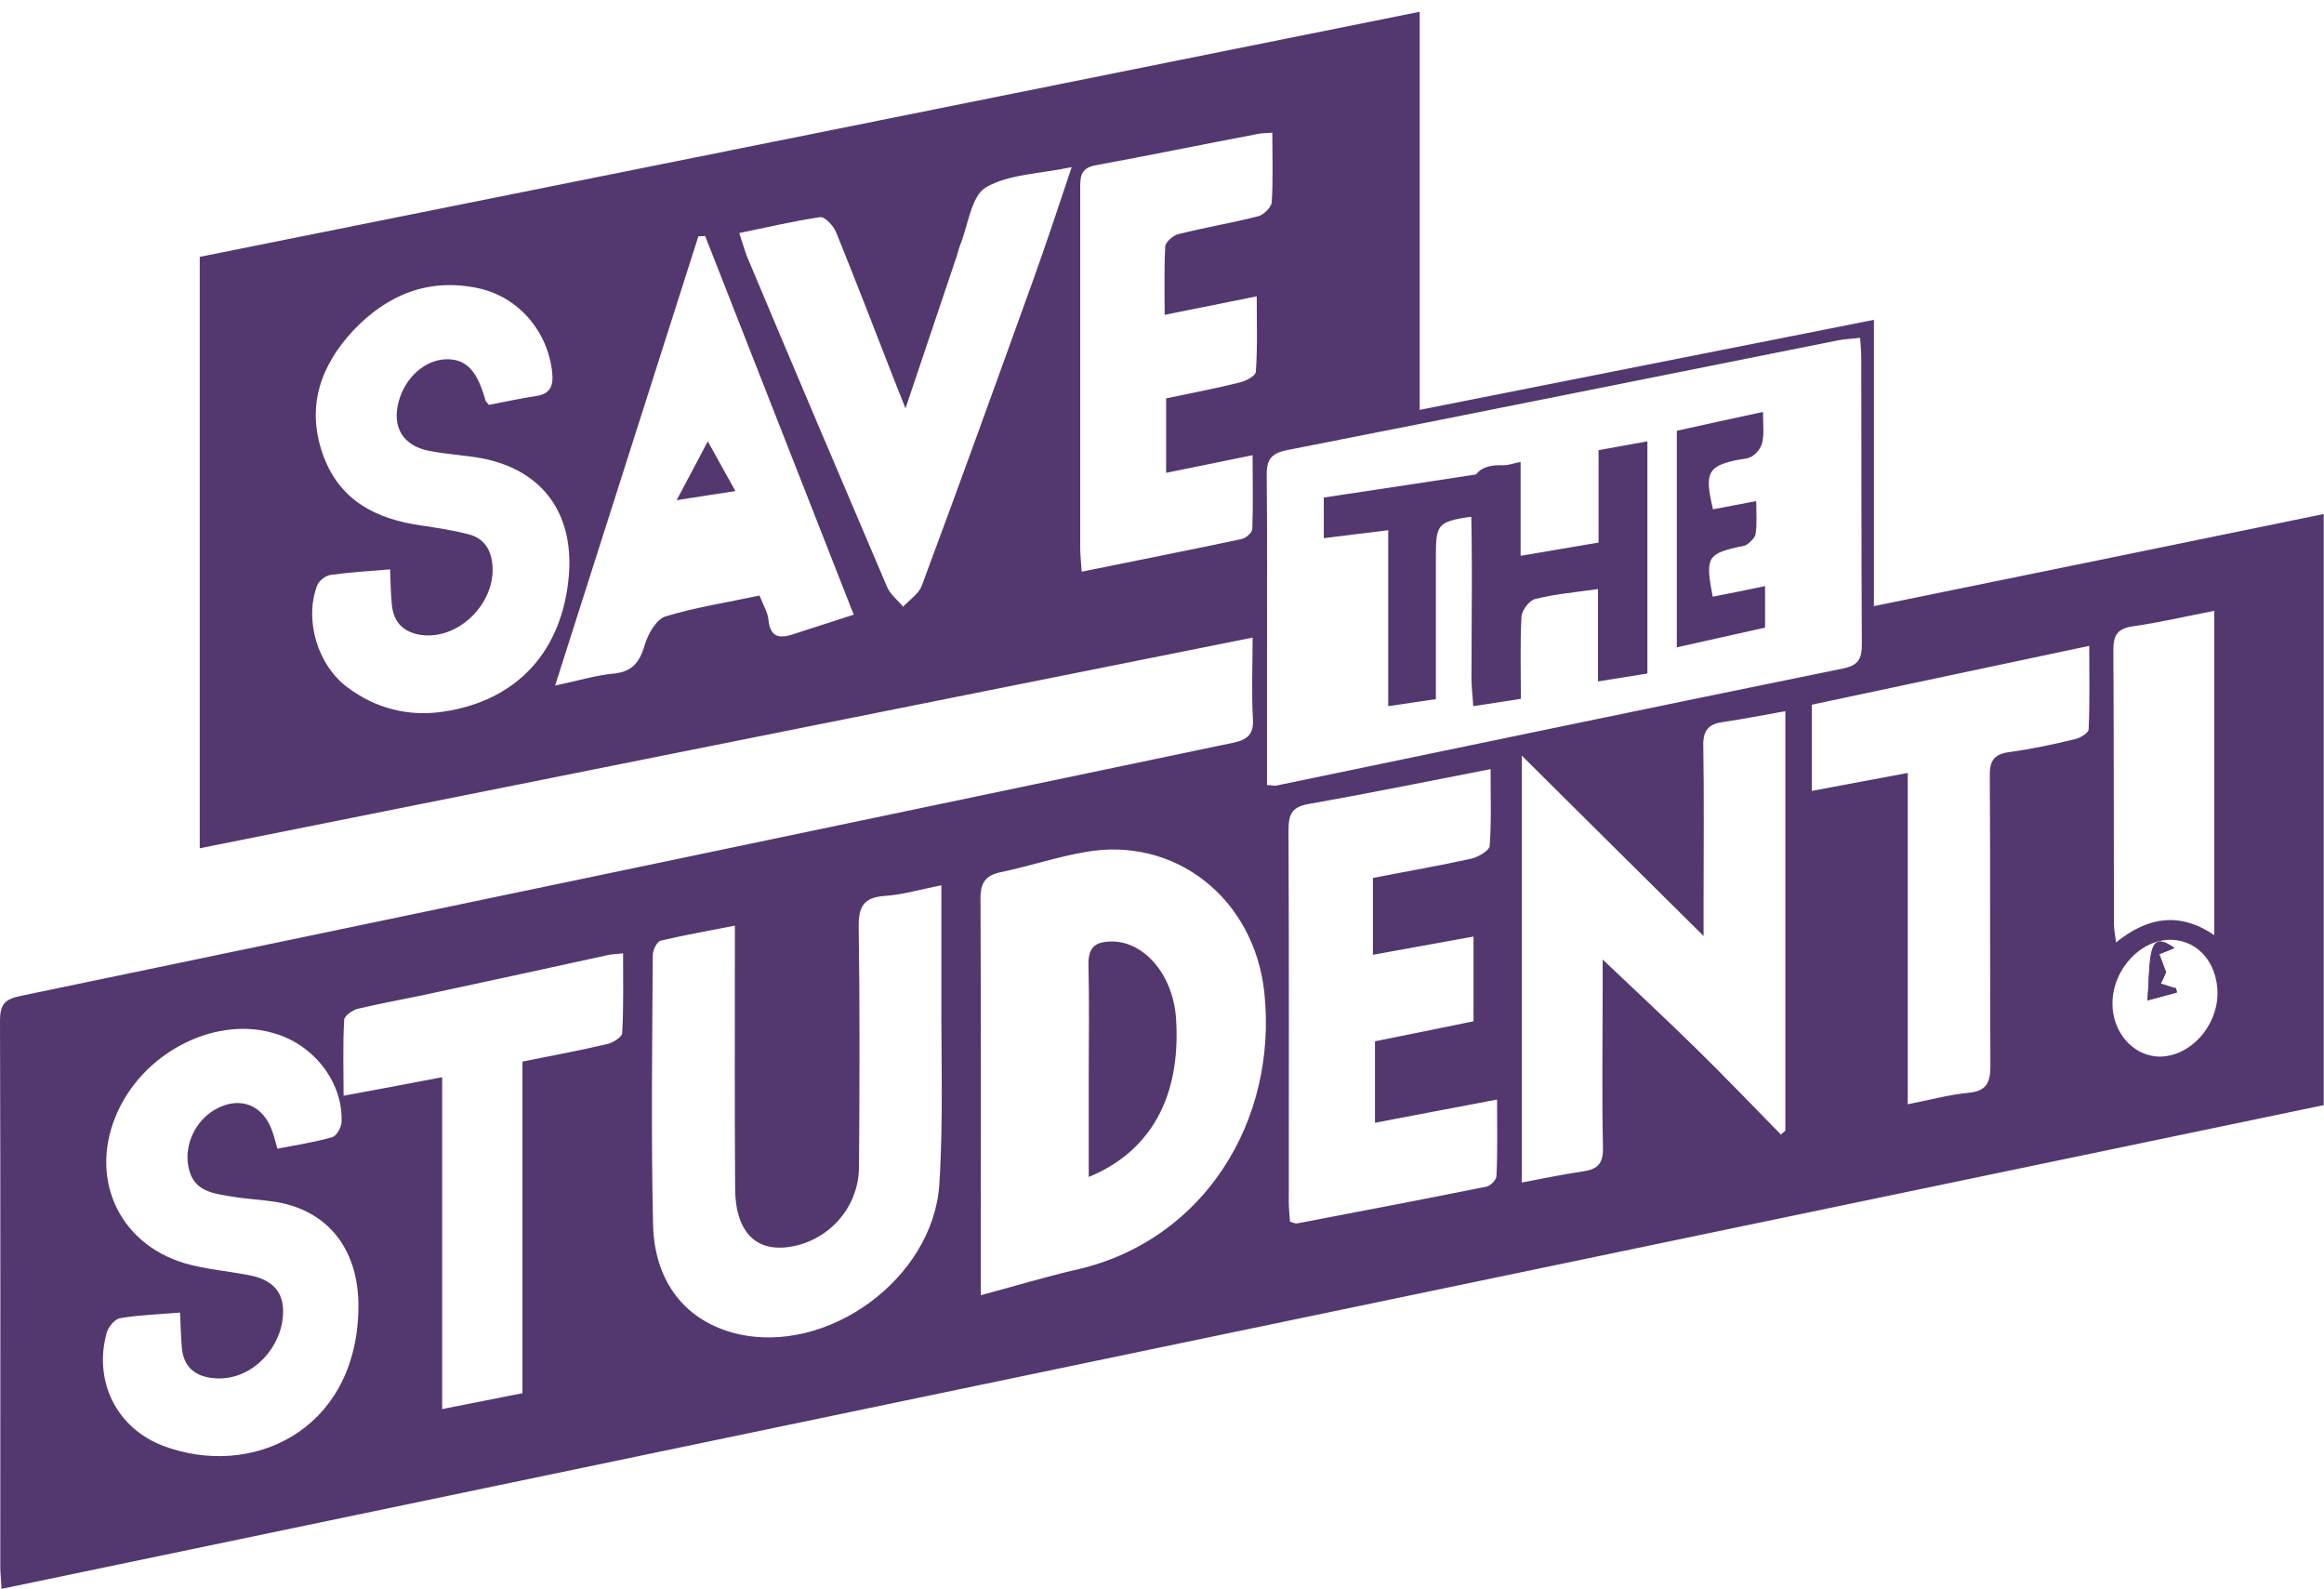 <svg height="54" width="79" xmlns="http://www.w3.org/2000/svg" viewBox="0 0 79 54"><path fill="none" d="M78.99 54V.4H0V54h78.99zm0 0"/><path fill="#53386f" fill-rule="evenodd" d="M75.38 33.77c0-1.03-.65-1.8-1.56-1.83-1.03-.03-1.99.98-2.01 2.13-.02 1.02.72 1.85 1.63 1.84 1.02-.02 1.93-1.02 1.94-2.14zm-.11-1.99V20.76c-.97.19-1.88.4-2.79.53-.52.08-.64.32-.64.81.02 3.11.01 6.21.02 9.31 0 .17.04.35.07.62 1.09-.88 2.17-1.04 3.34-.25zm-57.51 4.3c1-.2 1.96-.38 2.9-.6.19-.05.49-.24.49-.37.05-.89.03-1.77.03-2.71-.25.03-.39.03-.52.06-1.97.43-3.93.86-5.9 1.28-.86.19-1.73.34-2.58.54-.19.04-.47.24-.48.38-.05.84-.02 1.68-.02 2.58 1.15-.21 2.2-.41 3.35-.63v11.28l2.73-.54V36.08zm47.09 1.45c.77-.15 1.42-.33 2.07-.39.64-.06.74-.38.74-.95-.02-3.28 0-6.55-.02-9.83-.01-.52.16-.73.66-.8.75-.1 1.5-.26 2.24-.44.18-.04.45-.21.46-.33.04-.91.02-1.81.02-2.84-3.24.69-6.34 1.34-9.43 2v2.93c1.1-.21 2.14-.4 3.26-.61v11.26zM25.82 20.24c.12.32.27.55.3.81.06.64.4.66.89.49.64-.21 1.28-.41 2.01-.65-1.69-4.31-3.37-8.59-5.05-12.87-.08.01-.15.01-.23.01-1.61 5.05-3.22 10.09-4.87 15.27.81-.17 1.41-.36 2.02-.41.63-.07.86-.41 1.03-.98.11-.37.39-.86.7-.96 1.02-.31 2.08-.47 3.2-.71zm-.69-12.32c.13.39.21.7.34.98 1.55 3.69 3.12 7.38 4.69 11.06.11.25.36.44.54.66.22-.24.54-.44.64-.73 1.29-3.46 2.54-6.93 3.79-10.4.44-1.22.84-2.44 1.3-3.81-1.07.23-2.13.23-2.92.69-.5.3-.6 1.3-.88 1.98-.06.16-.09.33-.15.48-.55 1.64-1.1 3.27-1.7 5.05-.18-.45-.29-.73-.4-1.01-.65-1.67-1.29-3.33-1.96-4.98-.09-.22-.38-.53-.54-.51-.89.13-1.77.34-2.75.54zm14.51 8.15v-2.53c.84-.18 1.66-.33 2.46-.53.23-.05.59-.23.59-.38.06-.83.03-1.66.03-2.56-1.09.22-2.06.42-3.13.63 0-.83-.02-1.58.02-2.32.01-.16.27-.38.44-.42.9-.23 1.82-.38 2.72-.61.19-.05.45-.31.46-.48.05-.77.02-1.54.02-2.36-.21.02-.35.01-.48.04-1.85.35-3.69.73-5.54 1.07-.54.1-.51.45-.51.85v12.16c0 .23.03.47.05.8 1.86-.38 3.65-.73 5.44-1.11.14-.03.35-.21.36-.34.03-.81.01-1.63.01-2.51-1.01.21-1.92.39-2.94.6zM9.43 39.04c.66-.13 1.27-.22 1.86-.39.15-.04.31-.33.32-.51.06-1.3-.88-2.57-2.19-2.99-1.99-.66-4.45.53-5.41 2.61-1.02 2.2-.02 4.5 2.29 5.18.71.2 1.45.26 2.17.4.87.16 1.26.66 1.13 1.54-.15 1.07-1.16 2.12-2.42 1.95-.61-.08-.95-.43-1-1.04-.03-.38-.04-.76-.06-1.18-.72.06-1.39.08-2.04.19-.18.03-.41.31-.46.52-.44 1.64.35 3.22 1.93 3.82 2.98 1.12 6.48-.48 6.63-4.51.09-2.11-1-3.51-2.86-3.79-.47-.07-.95-.09-1.42-.17-.64-.11-1.32-.16-1.49-.99-.16-.75.22-1.58.9-1.97.85-.49 1.68-.15 1.97.81.05.14.08.28.15.52zm7.19-25.28c.53-.1 1.07-.22 1.6-.3.49-.07.6-.35.55-.81-.15-1.39-1.14-2.55-2.49-2.85-1.7-.37-3.11.21-4.27 1.43-1.1 1.18-1.61 2.57-1.04 4.2.56 1.59 1.82 2.21 3.35 2.43.54.08 1.08.16 1.61.3.52.13.77.52.81 1.06.1 1.26-1.1 2.48-2.34 2.37-.61-.06-1.02-.38-1.08-1.04-.04-.38-.04-.75-.06-1.2-.71.06-1.37.1-2.03.19-.17.03-.39.2-.45.36-.44 1.17.01 2.7 1.03 3.46.96.72 2.07 1 3.24.83 2.54-.37 4.08-2.07 4.29-4.66.16-2.1-.91-3.55-2.94-3.95-.6-.11-1.23-.14-1.83-.26-.87-.17-1.25-.81-1.02-1.66.22-.85.93-1.46 1.67-1.45.65.01 1.01.41 1.29 1.42.01.02.03.03.11.13zm30.05 16.08c1.17-.23 2.27-.42 3.36-.66.23-.06.6-.27.61-.44.06-.83.03-1.67.03-2.6-2.15.42-4.18.83-6.21 1.19-.56.1-.66.37-.66.89.02 4.22.01 8.44.01 12.66 0 .21.03.43.04.64.11.03.18.07.24.06 2.15-.41 4.3-.82 6.44-1.25.14-.03.34-.23.34-.37.04-.83.02-1.68.02-2.59-1.46.28-2.81.53-4.15.79v-2.77c1.15-.23 2.24-.45 3.35-.68v-2.88c-1.15.21-2.26.41-3.42.62v-2.61zM32 30.09c-.73.14-1.32.32-1.93.36-.72.05-.89.37-.88 1.07.04 2.71.03 5.43.01 8.15-.01 1.44-1.14 2.62-2.56 2.73-1.03.07-1.64-.63-1.65-1.98-.02-2.67-.01-5.33-.01-8v-.96c-.91.18-1.72.32-2.52.51-.13.03-.27.32-.27.49-.02 3.06-.06 6.12.01 9.17.05 1.98 1.14 3.29 2.85 3.7 3.07.73 6.66-1.86 6.88-5.07.14-2.18.06-4.37.07-6.55v-3.62zm28.54 8.47c.05-.05.1-.09.15-.13V24.17c-.74.13-1.43.27-2.13.37-.47.07-.67.27-.66.8.03 1.75.01 3.5.01 5.24v1.23c-2.12-2.1-4.11-4.07-6.18-6.13v14.51c.74-.14 1.41-.28 2.09-.38.48-.07.68-.26.67-.8-.04-1.81-.01-3.63-.01-5.45v-.95c1.15 1.09 2.17 2.04 3.16 3.01.98.96 1.94 1.96 2.9 2.94zm-27.2 5.46c1.2-.32 2.24-.64 3.3-.88 4.3-1 6.79-5.06 6.34-9.39-.33-3.19-3.01-5.35-6.11-4.79-.96.17-1.89.48-2.84.68-.54.11-.71.37-.7.94.02 4.19.01 8.38.01 12.58v.86zm9.73-17.34c.17.01.24.03.31.02 6.42-1.33 12.84-2.67 19.27-3.98.5-.1.64-.31.64-.81-.02-3.25-.01-6.5-.02-9.75 0-.21-.02-.42-.04-.68-.3.04-.53.04-.76.09-6.23 1.24-12.45 2.5-18.68 3.72-.64.12-.74.37-.73.94.02 1.97.01 3.93.01 5.9v4.55zM6.79 28.83V8.73C20.56 5.97 34.35 3.2 48.26.4v13.53c5.2-1.03 10.28-2.04 15.44-3.06v9.73c5.14-1.05 10.19-2.08 15.29-3.13v20.09C52.7 43.03 26.41 48.51.05 54c-.01-.32-.04-.53-.04-.74 0-6.19.01-12.38-.01-18.57 0-.55.16-.73.69-.84 13.73-2.85 27.46-5.73 41.2-8.6.48-.1.74-.26.7-.83-.05-.92-.01-1.84-.01-2.75L6.79 28.83zm0 0"/><path fill="#53386f" fill-rule="evenodd" d="M73.63 33.04c-.08-.22-.15-.41-.23-.61.16-.06.32-.13.52-.21-.53-.37-.73-.29-.82.33-.06.45-.06.92-.1 1.45.34-.09.67-.18 1-.27l-.03-.14c-.17-.05-.35-.1-.52-.16.07-.13.13-.27.18-.39M51.69 18.89c.95-.16 1.78-.3 2.65-.45V15.3c.56-.1 1.08-.2 1.66-.3v7.89c-.51.08-1.05.17-1.68.27v-3.14c-.77.11-1.47.17-2.14.34-.2.05-.45.39-.46.6-.05.92-.02 1.83-.02 2.79-.55.09-1.04.16-1.62.25-.02-.36-.06-.64-.06-.92 0-2.03.04-4.06-.02-6.1-.02-.77.18-1.2 1.11-1.17.15.01.31-.06.58-.11v3.19zm0 0M57 14.64c.95-.21 1.9-.42 2.93-.64 0 .4.04.72-.02 1.01-.03.19-.19.4-.34.49-.17.11-.4.1-.6.15-.92.21-1.03.44-.74 1.66.45-.09.91-.17 1.47-.28 0 .41.03.77-.02 1.11-.02.14-.18.28-.3.37-.11.07-.26.06-.38.1-.96.23-1.03.37-.78 1.67.58-.11 1.15-.23 1.78-.36v1.41c-.99.22-1.97.44-3 .67v-7.36zm0 0"/><path fill="#53386f" fill-rule="evenodd" d="M48.81 23.76l-1.62.24v-5.98c-.79.1-1.46.18-2.19.27v-1.38c1.94-.29 3.91-.59 5.99-.91 0 .33-.01.57 0 .81.04.41-.08.63-.67.71-1.51.2-1.51.23-1.51 1.52v4.72M37.01 40v-3.63c0-1.19.02-2.37-.01-3.56-.01-.55.17-.75.59-.8 1.2-.15 2.3 1.05 2.39 2.65.16 2.6-.85 4.47-2.97 5.34M23 17c.38-.71.69-1.3 1.06-2 .33.6.62 1.11.94 1.69-.64.1-1.25.19-2 .31M73.63 33.04c-.05.12-.11.26-.18.39.17.06.35.11.52.16l.03.14c-.33.09-.66.18-1 .27.04-.53.04-1 .1-1.45.09-.62.29-.7.82-.33-.2.08-.36.15-.52.21.08.2.15.39.23.61"/></svg>